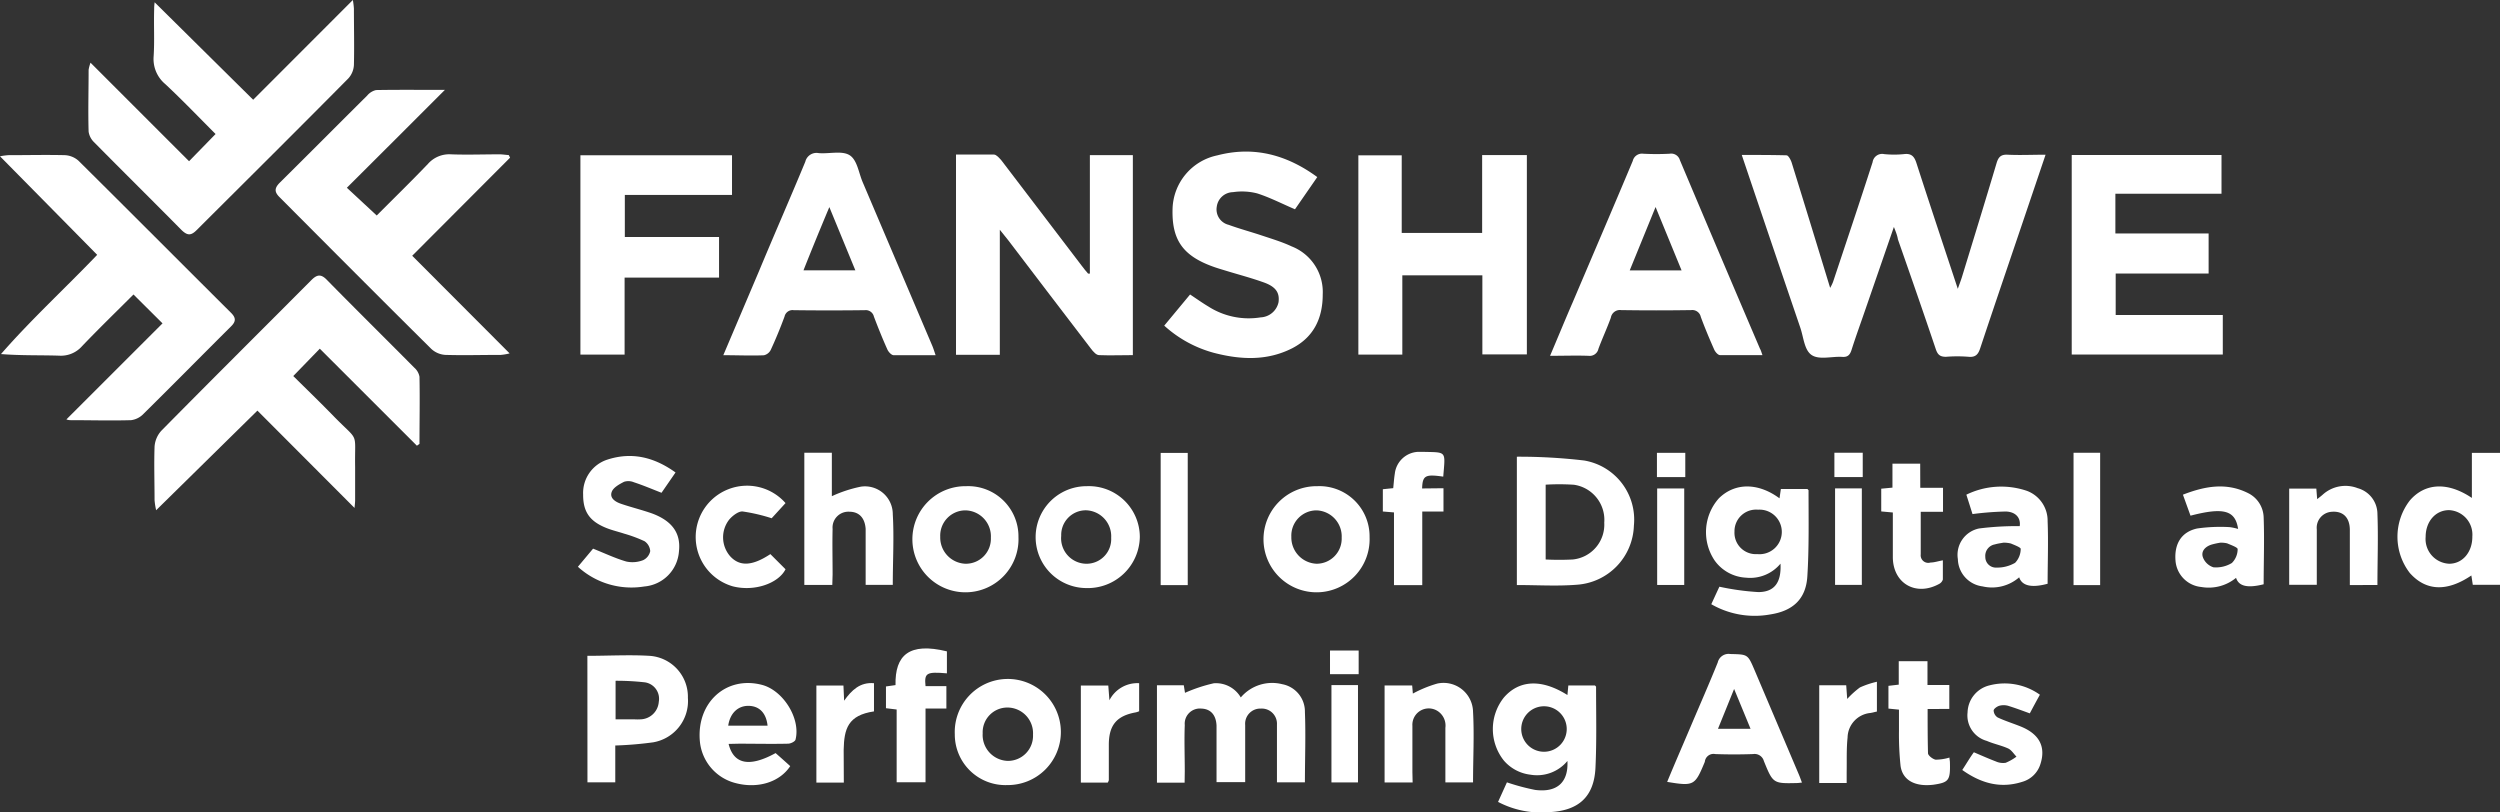 <svg xmlns="http://www.w3.org/2000/svg" viewBox="0 0 329.81 107.17">
  <rect x="0" y="0" width="329.81" height="107.17" fill="#333333" stroke="none"/>
  <defs>
    <style>
      .cls-1 {
        fill: #fff;
      }
    </style>
  </defs>
  <title>logo_fanshawe_digital</title>
  <g id="Layer_1" data-name="Layer 1">
    <path class="cls-1" d="M767.85,360l-3.72,10.77c-.62,1.81-1.28,3.61-1.86,5.43-.21.67-.5,1-1.25.94-1.35-.08-3,.42-4-.23s-1.08-2.36-1.52-3.63c-2.56-7.52-5.1-15-7.72-22.78,2,0,4,0,5.9.05.25,0,.56.59.68.95,1.69,5.45,3.36,10.9,5.08,16.54a5.87,5.87,0,0,0,.38-.78c1.75-5.26,3.52-10.52,5.22-15.8a1.27,1.27,0,0,1,1.52-1.07,12.84,12.84,0,0,0,2.63,0c1-.12,1.37.34,1.65,1.23,1.75,5.43,3.56,10.84,5.44,16.54.24-.67.41-1.11.55-1.56,1.53-5,3.07-10,4.56-15,.24-.81.57-1.18,1.47-1.13,1.62.08,3.25,0,5,0l-3.12,9.22c-1.84,5.44-3.7,10.88-5.51,16.33-.26.79-.61,1.19-1.51,1.11a18.78,18.78,0,0,0-3,0c-.78,0-1.09-.27-1.34-1-1.63-4.84-3.31-9.66-5-14.49C768.31,361.17,768.14,360.73,767.85,360Z" transform="translate(-518 -330.06)"/>
    <path class="cls-1" d="M526.76,385.39l12.68-12.67-3.83-3.81c-2.16,2.16-4.51,4.44-6.77,6.8a3.71,3.71,0,0,1-3.05,1.27c-2.5-.08-5,0-7.66-.21,4-4.58,8.41-8.62,12.69-13.09-4.24-4.31-8.46-8.58-12.82-13a8.31,8.31,0,0,1,1.12-.15c2.48,0,5-.06,7.43,0a2.91,2.91,0,0,1,1.79.72c6.73,6.67,13.42,13.39,20.14,20.08.65.65.67,1.13,0,1.79-3.85,3.83-7.67,7.71-11.54,11.53a2.75,2.75,0,0,1-1.64.84c-2.67.08-5.35,0-8,0A1.52,1.52,0,0,1,526.76,385.39Z" transform="translate(-518 -330.06)"/>
    <path class="cls-1" d="M573,388.86l-12.81-12.8-3.5,3.61c1.74,1.72,3.57,3.49,5.35,5.32,3.42,3.5,2.73,1.83,2.81,6.71,0,1.44,0,2.88,0,4.32,0,.38-.06.77-.08,1.05l-12.81-12.84-13.36,13.14a9.05,9.05,0,0,1-.21-1.32c0-2.36-.08-4.72,0-7.07a3.47,3.47,0,0,1,.89-2.09c6.57-6.66,13.2-13.25,19.8-19.88.75-.75,1.28-.83,2.07,0,3.81,3.88,7.68,7.7,11.51,11.56a2.08,2.08,0,0,1,.68,1.19c.06,3,0,5.91,0,8.86Z" transform="translate(-518 -330.06)"/>
    <path class="cls-1" d="M576.69,341.92c-4.39,4.39-8.64,8.64-12.93,12.91l3.94,3.66c2.15-2.16,4.49-4.44,6.75-6.8a3.74,3.74,0,0,1,3.06-1.27c2.12.08,4.24,0,6.36,0,.42,0,.83.07,1.25.1l.17.34-12.91,12.94,12.85,12.88a7,7,0,0,1-1.15.2c-2.44,0-4.88.07-7.31,0a3,3,0,0,1-1.89-.81c-6.7-6.64-13.36-13.33-20-20-.71-.7-.66-1.2,0-1.88,3.87-3.83,7.7-7.69,11.56-11.52a2.15,2.15,0,0,1,1.18-.73C570.59,341.89,573.57,341.92,576.69,341.92Z" transform="translate(-518 -330.06)"/>
    <path class="cls-1" d="M538.4,330.36l13,12.86,13.15-13.16a10.55,10.55,0,0,1,.14,1.14c0,2.48.06,5,0,7.44a2.85,2.85,0,0,1-.74,1.77c-6.64,6.71-13.34,13.36-20,20-.75.75-1.22.75-2,0-3.82-3.87-7.69-7.69-11.51-11.56a2.45,2.45,0,0,1-.75-1.42c-.08-2.72,0-5.44,0-8.16a5.44,5.44,0,0,1,.25-.94l13,13,3.5-3.59c-2.18-2.18-4.35-4.45-6.64-6.59a4.31,4.31,0,0,1-1.53-3.68c.13-2.07,0-4.16.07-6.23C538.33,330.92,538.38,330.58,538.4,330.36Z" transform="translate(-518 -330.06)"/>
    <path class="cls-1" d="M661.78,366.16V350.53h5.67v26.38c-1.51,0-3,.06-4.45,0-.38,0-.79-.47-1.06-.83-3.65-4.75-7.27-9.53-10.91-14.3-.3-.39-.62-.78-1.13-1.41v16.5h-5.78V350.45c1.69,0,3.35,0,5,0,.34,0,.71.46,1,.78q5.32,7,10.61,13.92c.26.35.54.69.81,1Z" transform="translate(-518 -330.06)"/>
    <path class="cls-1" d="M713.56,376.81V366.38H703v10.46h-5.8V350.55h5.72v10.24h10.61V350.52h5.9v26.29Z" transform="translate(-518 -330.06)"/>
    <path class="cls-1" d="M797.07,355.62v5.24h12.3v5.29H797.11v5.47h14.13v5.21H791.31V350.51h19.76v5.11Z" transform="translate(-518 -330.06)"/>
    <path class="cls-1" d="M613.42,376.92l4.71-11.09c2-4.81,4.11-9.61,6.11-14.44a1.52,1.52,0,0,1,1.77-1.13c1.38.12,3.07-.36,4.08.28s1.19,2.34,1.73,3.58L641,375.7c.15.36.26.73.43,1.22-1.95,0-3.74,0-5.53,0-.3,0-.7-.44-.84-.77-.64-1.42-1.22-2.87-1.77-4.32a1.11,1.11,0,0,0-1.22-.85q-4.68.06-9.36,0a1.08,1.08,0,0,0-1.21.84c-.55,1.49-1.17,3-1.83,4.42a1.33,1.33,0,0,1-.9.69C617.06,377,615.34,376.92,613.42,376.92ZM624,365.72h6.84l-3.43-8.34C626.18,360.31,625.11,362.92,624,365.72Z" transform="translate(-518 -330.06)"/>
    <path class="cls-1" d="M750.51,376.91c-2,0-3.77,0-5.59,0-.27,0-.63-.41-.77-.72-.63-1.42-1.23-2.85-1.77-4.31a1.15,1.15,0,0,0-1.28-.91q-4.62.07-9.23,0a1.21,1.21,0,0,0-1.36,1c-.5,1.39-1.13,2.73-1.64,4.11a1.17,1.17,0,0,1-1.3.92c-1.62-.06-3.24,0-5.08,0,1.06-2.49,2-4.79,3-7.09,2.64-6.21,5.3-12.4,7.91-18.62a1.25,1.25,0,0,1,1.39-.95,33.66,33.66,0,0,0,3.48,0,1.19,1.19,0,0,1,1.35.85q5.25,12.45,10.57,24.89C750.3,376.25,750.37,376.52,750.51,376.91ZM733,365.73h6.84l-3.43-8.36Z" transform="translate(-518 -330.06)"/>
    <path class="cls-1" d="M691.78,353.42l-2.94,4.25c-1.73-.74-3.33-1.57-5-2.1a8.07,8.07,0,0,0-3.18-.16,2.2,2.2,0,0,0-2.14,1.92,2.09,2.09,0,0,0,1.57,2.39c1.42.52,2.88.91,4.32,1.39s2.74.87,4,1.46a6.46,6.46,0,0,1,4.09,6.33c0,3.14-1.18,5.62-4,7.09-3.36,1.72-6.87,1.53-10.39.61a15.88,15.88,0,0,1-6.52-3.58l3.41-4.11c.83.55,1.61,1.11,2.42,1.59a9.86,9.86,0,0,0,6.88,1.43,2.53,2.53,0,0,0,2.37-2c.16-1.21-.32-2-1.83-2.57-1.73-.63-3.51-1.09-5.26-1.63-.53-.16-1.07-.32-1.59-.51-4-1.45-5.43-3.58-5.3-7.66a7.41,7.41,0,0,1,5.89-7C683.36,349.31,687.71,350.44,691.78,353.42Z" transform="translate(-518 -330.06)"/>
    <path class="cls-1" d="M612.86,366.68H600.4v10.16h-5.83v-26.3h20v5.24H600.43v5.55h12.43Z" transform="translate(-518 -330.06)"/>
    <path class="cls-1" d="M674.28,433.31h-3.65V420.46h3.54l.16,1a20.4,20.4,0,0,1,3.8-1.26,3.79,3.79,0,0,1,3.56,1.87,5.42,5.42,0,0,1,5.46-1.75,3.67,3.67,0,0,1,3,3.68c.12,3.07,0,6.14,0,9.27h-3.69v-4.73c0-1,0-1.93,0-2.88a2,2,0,0,0-2.11-2.12,2,2,0,0,0-2.08,2.17c0,2.47,0,4.95,0,7.53h-3.78v-4.95c0-.84,0-1.68,0-2.52-.07-1.41-.79-2.19-2-2.23a2,2,0,0,0-2.19,2.18c-.08,2,0,4.08,0,6.11Z" transform="translate(-518 -330.06)"/>
    <path class="cls-1" d="M718.11,407.24V390.31a73.69,73.69,0,0,1,8.87.5,7.91,7.91,0,0,1,6.57,8.59,8.07,8.07,0,0,1-7.52,7.8C723.42,407.41,720.78,407.24,718.11,407.24Zm3.8-13.25v9.88a35.19,35.19,0,0,0,3.57,0,4.62,4.62,0,0,0,4.16-4.86,4.68,4.68,0,0,0-4-5A30,30,0,0,0,721.91,394Z" transform="translate(-518 -330.06)"/>
    <path class="cls-1" d="M724.78,421.75l.12-1.26h3.53c0,.05.13.12.13.18,0,3.56.09,7.12-.08,10.67-.18,3.83-2.21,5.66-6.06,5.86a12.19,12.19,0,0,1-6.79-1.35l1.17-2.58a28.93,28.93,0,0,0,3.73,1c2.89.37,4.4-1,4.25-3.82a5.2,5.2,0,0,1-4.88,1.81,5.47,5.47,0,0,1-3.51-1.87,6.67,6.67,0,0,1,0-8.3C718.43,419.73,721.39,419.61,724.78,421.75Zm-6.09,4.56a3,3,0,0,0,3.16,2.92,3,3,0,1,0-3.16-2.92Z" transform="translate(-518 -330.06)"/>
    <path class="cls-1" d="M743.76,409.77c.41-.89.79-1.72,1.07-2.31a33.38,33.38,0,0,0,5.13.71c2.14,0,3.06-1.28,2.93-3.75a5.19,5.19,0,0,1-4.54,1.85A5.41,5.41,0,0,1,744.2,404a6.71,6.71,0,0,1,.56-8.2c2.09-2.06,5.14-2.11,8,0l.18-1.23h3.52c0,.06.13.12.13.18,0,3.79.08,7.59-.16,11.37-.19,3-1.94,4.55-4.9,5A11.46,11.46,0,0,1,743.76,409.77Zm6.08-6.61a2.94,2.94,0,1,0,.09-5.86,2.85,2.85,0,0,0-3.11,2.89A2.82,2.82,0,0,0,749.84,403.16Z" transform="translate(-518 -330.06)"/>
    <path class="cls-1" d="M847.81,389.8v17.41h-3.59c-.06-.39-.12-.81-.19-1.23-3.22,2.18-6,2.06-8.12-.33a7.83,7.83,0,0,1,0-9.56c2-2.33,5-2.49,8.19-.34V389.8ZM838,400.89a3.26,3.26,0,0,0,3.11,3.54c1.78,0,3.07-1.55,3.05-3.6a3.23,3.23,0,0,0-3.06-3.47C839.34,397.35,838,398.83,838,400.89Z" transform="translate(-518 -330.06)"/>
    <path class="cls-1" d="M737.94,433.21c1-2.43,2.06-4.85,3.08-7.26,1.2-2.83,2.44-5.64,3.59-8.49a1.47,1.47,0,0,1,1.65-1.12c2.29.06,2.3,0,3.18,2.06l5.84,13.76c.16.36.28.73.44,1.14l-.55.06c-3.24.08-3.26.09-4.47-2.89a1.27,1.27,0,0,0-1.42-.93c-1.67.06-3.36.06-5,0a1.15,1.15,0,0,0-1.37,1,2.18,2.18,0,0,1-.09.23C741.6,433.69,741.42,433.79,737.94,433.21Zm11-7c-.75-1.82-1.41-3.43-2.17-5.26-.76,1.89-1.42,3.52-2.13,5.26Z" transform="translate(-518 -330.06)"/>
    <path class="cls-1" d="M595.49,416.58c2.78,0,5.5-.16,8.19,0a5.41,5.41,0,0,1,5.07,5.54,5.53,5.53,0,0,1-4.58,5.87,48.06,48.06,0,0,1-5,.42v4.86h-3.67Zm3.72,8.38h2.53a5.77,5.77,0,0,0,.72,0,2.49,2.49,0,0,0,2.45-2.32,2.19,2.19,0,0,0-1.81-2.56,33.09,33.09,0,0,0-3.89-.21Z" transform="translate(-518 -330.06)"/>
    <path class="cls-1" d="M607.12,392.39l-1.85,2.68c-1.28-.5-2.45-1-3.65-1.39a1.87,1.87,0,0,0-1.29-.06c-.62.32-1.4.74-1.62,1.31-.33.85.49,1.35,1.24,1.6,1.35.46,2.76.8,4.11,1.28,2.65,1,3.78,2.62,3.51,5a5,5,0,0,1-4.57,4.62,10.48,10.48,0,0,1-8.76-2.6l2-2.39c1.54.61,2.93,1.28,4.39,1.7a3.83,3.83,0,0,0,2.21-.18,1.69,1.69,0,0,0,.94-1.19,1.71,1.71,0,0,0-.75-1.31,18,18,0,0,0-2.69-1c-.76-.25-1.54-.43-2.28-.72-2.27-.89-3.14-2.16-3.13-4.43a4.62,4.62,0,0,1,3.18-4.61C601.33,389.65,604.28,390.35,607.12,392.39Z" transform="translate(-518 -330.06)"/>
    <path class="cls-1" d="M627.8,407.23h-3.69V389.79h3.63v5.73a17.23,17.23,0,0,1,3.84-1.26,3.67,3.67,0,0,1,4.2,3.64c.18,3.07,0,6.15,0,9.32H632.2v-5.6c0-.6,0-1.2,0-1.8-.11-1.45-.87-2.24-2.13-2.25a2.09,2.09,0,0,0-2.23,2.28c-.05,2,0,4,0,6Z" transform="translate(-518 -330.06)"/>
    <path class="cls-1" d="M650.89,433.63a6.68,6.68,0,0,1-6.93-6.71,7,7,0,1,1,6.93,6.71Zm3.39-6.67a3.39,3.39,0,0,0-3.39-3.56,3.26,3.26,0,0,0-3.25,3.4,3.42,3.42,0,0,0,3.32,3.64A3.31,3.31,0,0,0,654.28,427Z" transform="translate(-518 -330.06)"/>
    <path class="cls-1" d="M661.37,394.2a6.72,6.72,0,0,1,7,6.68,6.86,6.86,0,0,1-7.07,6.76,6.72,6.72,0,1,1,.09-13.44ZM658,400.75a3.36,3.36,0,0,0,3.24,3.68,3.25,3.25,0,0,0,3.35-3.42,3.43,3.43,0,0,0-3.32-3.63A3.25,3.25,0,0,0,658,400.75Z" transform="translate(-518 -330.06)"/>
    <path class="cls-1" d="M698.68,400.91a7,7,0,1,1-6.91-6.71A6.62,6.62,0,0,1,698.68,400.91Zm-7-3.52a3.33,3.33,0,0,0-3.32,3.49,3.47,3.47,0,0,0,3.31,3.55A3.31,3.31,0,0,0,695,401,3.44,3.44,0,0,0,691.68,397.39Z" transform="translate(-518 -330.06)"/>
    <path class="cls-1" d="M645.46,394.2a6.63,6.63,0,0,1,6.9,6.71,7,7,0,1,1-6.9-6.71Zm3.26,6.8a3.43,3.43,0,0,0-3.35-3.61,3.33,3.33,0,0,0-3.33,3.48,3.46,3.46,0,0,0,3.3,3.56A3.3,3.3,0,0,0,648.72,401Z" transform="translate(-518 -330.06)"/>
    <path class="cls-1" d="M813.26,399.84c-.37-2.47-1.91-2.88-6.28-1.75l-1-2.77c2.91-1.13,5.73-1.64,8.59-.21a3.68,3.68,0,0,1,2.06,3.19c.11,2.94,0,5.89,0,8.84-2.11.53-3.28.28-3.64-.85a5.68,5.68,0,0,1-4.58,1.21A3.77,3.77,0,0,1,805,404c-.17-2.18.77-3.77,2.86-4.22a21.62,21.62,0,0,1,4.27-.18A7,7,0,0,1,813.26,399.84Zm-2.33,1.81a9.46,9.46,0,0,0-1.19.26c-.81.26-1.41.87-1.12,1.68A2.2,2.2,0,0,0,810,404.9a4,4,0,0,0,2.44-.57,2.59,2.59,0,0,0,.76-1.83c0-.23-.88-.54-1.39-.76A3.67,3.67,0,0,0,810.93,401.65Z" transform="translate(-518 -330.06)"/>
    <path class="cls-1" d="M614.12,428.2c.68,2.73,2.8,3.08,6.2,1.21.64.56,1.29,1.14,1.93,1.72-1.39,2.11-4.24,3-7.16,2.25a6.28,6.28,0,0,1-4.76-5.52c-.47-5.11,3.46-8.68,8.19-7.45,2.81.73,5.13,4.46,4.43,7.22-.06.25-.62.54-1,.54-2.15.05-4.31,0-6.46,0Zm0-2.41h5.14c-.18-1.66-1.07-2.57-2.46-2.61S614.32,424.09,614.07,425.79Z" transform="translate(-518 -330.06)"/>
    <path class="cls-1" d="M823.58,394.52l.11,1.39c.3-.24.53-.41.74-.6a4.46,4.46,0,0,1,4.6-.85,3.54,3.54,0,0,1,2.61,3.39c.12,3.1,0,6.21,0,9.39H828c0-2.47,0-4.86,0-7.25,0-1.69-.93-2.55-2.43-2.41a2.11,2.11,0,0,0-1.93,2.33c0,1.92,0,3.84,0,5.76v1.54H820V394.52Z" transform="translate(-518 -330.06)"/>
    <path class="cls-1" d="M704.36,433.29h-3.7v-12.8h3.64l.09,1.07a15.83,15.83,0,0,1,3.22-1.32,3.89,3.89,0,0,1,4.72,3.74c.17,3.07,0,6.14,0,9.3h-3.65v-7.2a2.28,2.28,0,0,0-1.18-2.31,2.16,2.16,0,0,0-3.17,2.05c0,2,0,4.07,0,6.11Z" transform="translate(-518 -330.06)"/>
    <path class="cls-1" d="M778.22,397.88c-.23-.74-.51-1.61-.81-2.56a10.49,10.49,0,0,1,8-.5,4.2,4.2,0,0,1,2.72,4c.11,2.75,0,5.51,0,8.25-2.09.57-3.38.29-3.75-.85a5.46,5.46,0,0,1-4.83,1.2,3.72,3.72,0,0,1-3.26-3.59,3.55,3.55,0,0,1,2.79-4.05,39.35,39.35,0,0,1,5.37-.31c.15-1-.43-1.87-1.81-1.93A40,40,0,0,0,778.22,397.88Zm4.08,3.77c-.29.06-.72.11-1.13.23a1.53,1.53,0,0,0-1.26,1.65,1.4,1.4,0,0,0,1.49,1.41,4.72,4.72,0,0,0,2.44-.63,2.67,2.67,0,0,0,.74-1.84c0-.2-.83-.51-1.3-.71A4,4,0,0,0,782.3,401.65Z" transform="translate(-518 -330.06)"/>
    <path class="cls-1" d="M776.87,431.64c.56-.85,1-1.62,1.53-2.34,1,.43,2,.87,2.92,1.22a2.31,2.31,0,0,0,1.28.17,6.73,6.73,0,0,0,1.42-.81c-.36-.37-.66-.88-1.1-1.08-.9-.41-1.9-.6-2.82-1a3.48,3.48,0,0,1-2.53-3.76,3.77,3.77,0,0,1,2.88-3.56,8,8,0,0,1,6.66,1.23c-.48.87-.91,1.67-1.33,2.46-1-.36-1.92-.71-2.87-1a2.18,2.18,0,0,0-1.16,0c-.3.09-.74.4-.74.63a1.15,1.15,0,0,0,.53.91c1,.47,2.08.8,3.11,1.22,2.41,1,3.26,2.67,2.53,4.93a3.51,3.51,0,0,1-2.39,2.34C781.89,434.13,779.32,433.38,776.87,431.64Z" transform="translate(-518 -330.06)"/>
    <path class="cls-1" d="M708.43,394.47v3.07h-2.8v9.71H701.9v-9.59l-1.47-.12V394.6l1.37-.14c.07-.67.11-1.3.21-1.92a3.24,3.24,0,0,1,3.06-2.87q.3,0,.6,0c3.25.08,3-.18,2.73,3.27-2.37-.34-2.73-.16-2.79,1.56Z" transform="translate(-518 -330.06)"/>
    <path class="cls-1" d="M636.29,433.26v-9.6l-1.41-.17v-2.87l1.26-.18c-.08-3.95,1.79-5.67,6.78-4.45v2.9c-2.7-.23-3-.06-2.82,1.69h2.75v2.95H640.1v9.73Z" transform="translate(-518 -330.06)"/>
    <path class="cls-1" d="M621.63,396.43l-1.83,2a23.13,23.13,0,0,0-3.87-.9c-.56,0-1.31.58-1.74,1.09a3.8,3.8,0,0,0,.16,4.85c1.26,1.35,2.91,1.26,5.28-.31l2,2c-.93,1.86-4.13,3-7,2.24a6.77,6.77,0,0,1-.54-12.8A6.76,6.76,0,0,1,621.63,396.43Z" transform="translate(-518 -330.06)"/>
    <path class="cls-1" d="M775.18,430c0,.19.05.39.06.58.07,2.43-.13,2.7-2.15,3-2.42.3-4.09-.56-4.36-2.48a40.07,40.07,0,0,1-.21-4.66c0-.91,0-1.81,0-2.76l-1.39-.14v-3l1.36-.16v-3.09h3.79v3.14h2.88v3.16H772.3c0,2,0,3.93.05,5.83,0,.32.64.79,1,.86A6.48,6.48,0,0,0,775.18,430Z" transform="translate(-518 -330.06)"/>
    <path class="cls-1" d="M771.33,394.41h3v3.17h-2.94c0,2,0,3.79,0,5.61a1,1,0,0,0,1.29,1.08c.47,0,.94-.16,1.63-.29,0,.84,0,1.69,0,2.53a1,1,0,0,1-.5.59c-3.06,1.67-6.07-.07-6.1-3.51,0-2,0-3.91,0-5.92l-1.53-.14v-3l1.48-.14v-3.16h3.66Z" transform="translate(-518 -330.06)"/>
    <path class="cls-1" d="M674.69,389.81v17.44h-3.57V389.81Z" transform="translate(-518 -330.06)"/>
    <path class="cls-1" d="M664.14,433.3h-3.55V420.5h3.62l.15,1.94a4.14,4.14,0,0,1,3.92-2.25v3.7a2.35,2.35,0,0,1-.45.15c-2.48.45-3.51,1.64-3.55,4.15,0,1.6,0,3.2,0,4.8A1.18,1.18,0,0,1,664.14,433.3Z" transform="translate(-518 -330.06)"/>
    <path class="cls-1" d="M758,420.46h3.56l.13,1.81a11.54,11.54,0,0,1,1.68-1.52,11.73,11.73,0,0,1,2.24-.75v3.93l-.87.19a3.32,3.32,0,0,0-3,3.24c-.16,1.51-.09,3-.12,4.55,0,.43,0,.87,0,1.45H758Z" transform="translate(-518 -330.06)"/>
    <path class="cls-1" d="M795.06,389.79v17.46h-3.51V389.79Z" transform="translate(-518 -330.06)"/>
    <path class="cls-1" d="M629.32,433.3H625.7V420.5h3.57l.09,2c1-1.41,2.12-2.47,3.94-2.31v3.72c-3.44.51-3.94,2.29-4,5.06C629.3,430.39,629.32,431.78,629.32,433.3Z" transform="translate(-518 -330.06)"/>
    <path class="cls-1" d="M736.62,394.5h3.57v12.73h-3.57Z" transform="translate(-518 -330.06)"/>
    <path class="cls-1" d="M760.09,394.49h3.53v12.73h-3.53Z" transform="translate(-518 -330.06)"/>
    <path class="cls-1" d="M693.65,420.44h3.5v12.84h-3.5Z" transform="translate(-518 -330.06)"/>
    <path class="cls-1" d="M760,389.79h3.74V393H760Z" transform="translate(-518 -330.06)"/>
    <path class="cls-1" d="M693.46,419v-3.12h3.78V419Z" transform="translate(-518 -330.06)"/>
    <path class="cls-1" d="M740.33,389.8V393h-3.74V389.8Z" transform="translate(-518 -330.06)"/>
  </g>
</svg>
